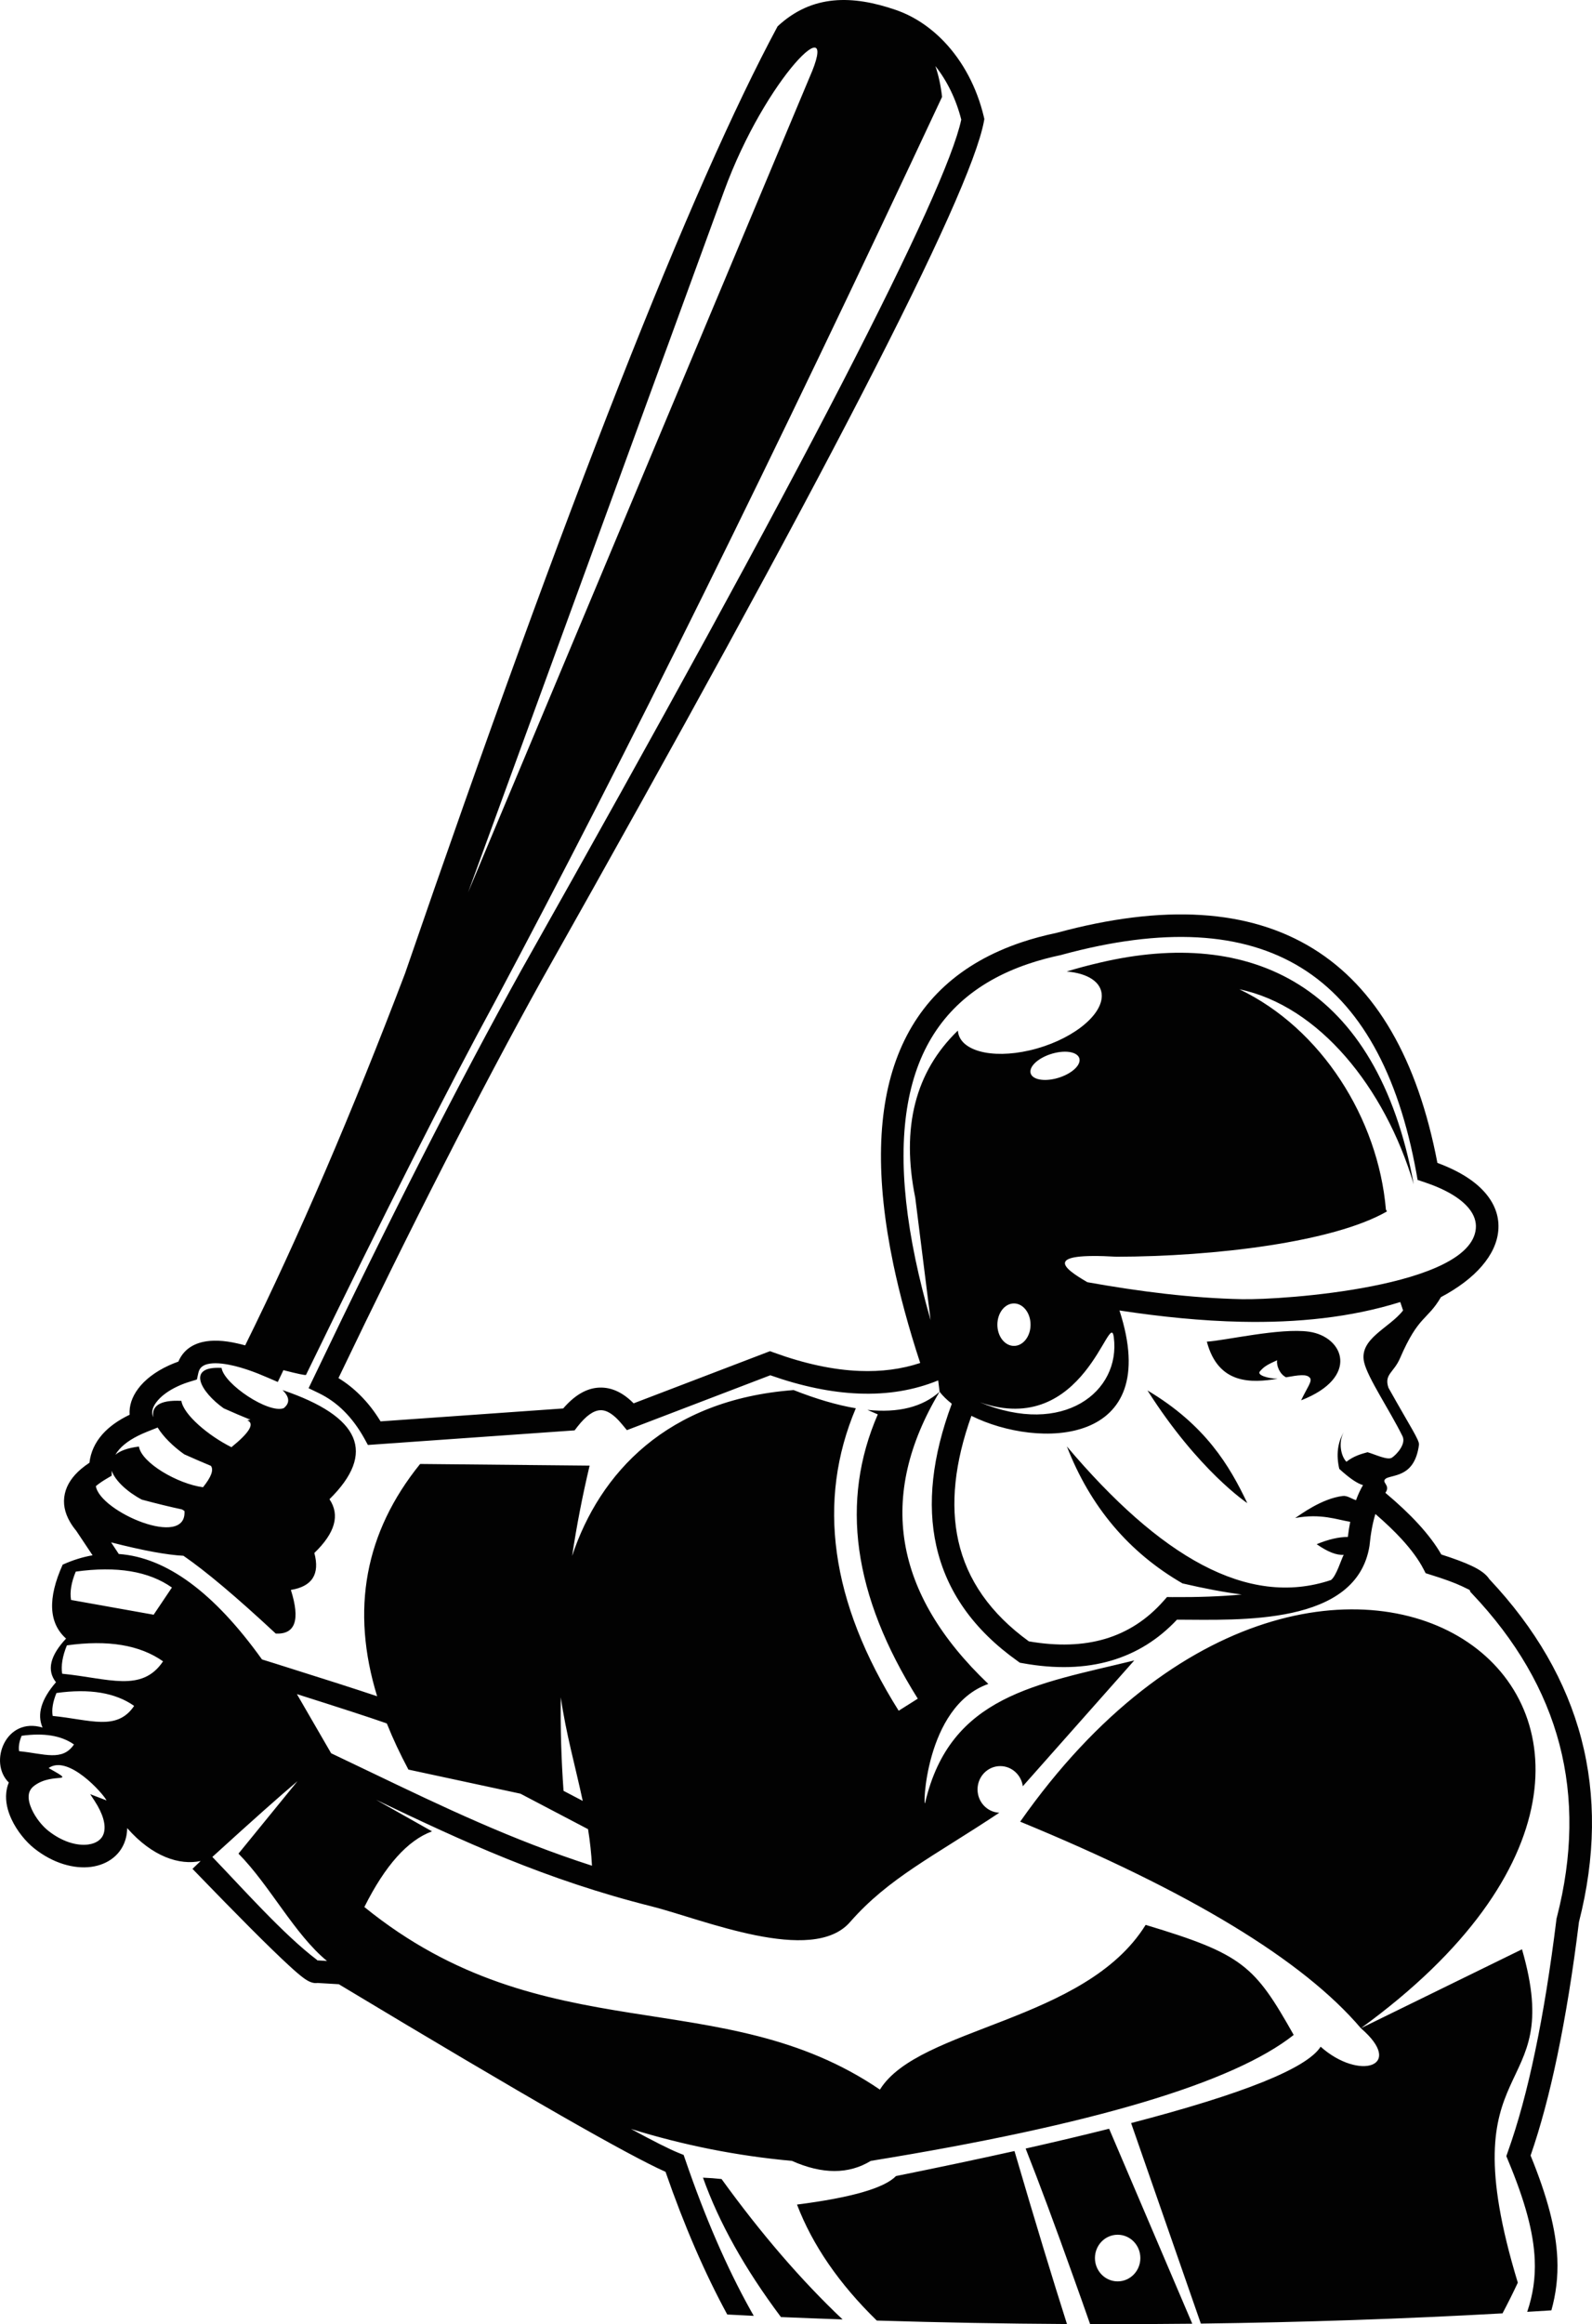 <svg version="1.1" id="图层_1" x="0px" y="0px" width="115.365px" height="168.307px" viewBox="0 0 115.365 168.307" enable-background="new 0 0 115.365 168.307" xml:space="preserve" xmlns="http://www.w3.org/2000/svg" xmlns:xlink="http://www.w3.org/1999/xlink" xmlns:xml="http://www.w3.org/XML/1998/namespace">
  <path fill="#020202" d="M114.42,139.183c1.199-4.7,1.256-9.127,0.17-13.275c-1.09-4.144-3.313-7.994-6.668-11.557
	c-0.215-0.339-0.642-0.661-1.287-0.961c-0.532-0.251-1.263-0.524-2.19-0.82c-0.406-0.71-0.961-1.448-1.67-2.22
	c-0.656-0.715-1.451-1.463-2.383-2.245c0.428-0.592-0.392-0.755,0.069-1.057c0.603-0.279,2.063-0.141,2.365-2.42
	c0.041-0.336-0.576-1.212-2.211-4.132c-0.332-0.989,0.393-1.083,0.85-2.166c1.341-3.098,1.951-2.689,2.953-4.396
	c1.261-0.67,2.263-1.434,2.959-2.243c0.707-0.817,1.119-1.689,1.197-2.574c0.082-0.924-0.195-1.822-0.873-2.646
	c-0.707-0.865-1.867-1.642-3.539-2.258c-1.442-7.527-4.442-12.702-9.006-15.517c-4.64-2.864-10.832-3.247-18.576-1.145
	c-0.899,0.188-1.754,0.417-2.563,0.689c-4.418,1.491-7.401,4.216-8.949,8.175c-1.516,3.878-1.629,8.914-0.336,15.116
	c0.468,2.232,1.115,4.624,1.951,7.171c-1.353,0.448-2.817,0.639-4.399,0.576c-1.898-0.074-3.964-0.516-6.195-1.326l-0.289-0.106
	l-9.883,3.778c-0.793-0.8-1.623-1.176-2.492-1.139c-0.908,0.037-1.777,0.542-2.613,1.51l-13.234,0.935
	c-0.441-0.724-0.937-1.361-1.494-1.909c-0.479-0.477-0.996-0.883-1.557-1.225c2.619-5.46,5.147-10.584,7.588-15.363
	c2.526-4.954,4.905-9.443,7.139-13.465c10.175-18.035,17.924-32.202,23.238-42.503c5.363-10.396,8.297-16.949,8.809-19.673
	l0.03-0.172l-0.037-0.167c-0.506-2.131-1.521-4.013-2.867-5.426c-1.01-1.057-2.204-1.857-3.51-2.307
	c-3.127-1.078-6.063-1.144-8.568,1.188c-6.281,11.682-15.279,34.546-27,68.593c-3.836,10.082-7.695,19.057-11.582,26.925
	c-0.199-0.055-0.393-0.104-0.584-0.145c-0.957-0.218-1.799-0.256-2.488-0.101c-0.822,0.189-1.426,0.642-1.758,1.396l-0.008,0.024
	c-0.248,0.088-0.484,0.185-0.713,0.289c-0.965,0.445-1.728,1.033-2.207,1.678c-0.443,0.595-0.662,1.239-0.615,1.883
	c-0.832,0.398-1.49,0.872-1.969,1.412c-0.539,0.609-0.855,1.299-0.943,2.063c-0.219,0.146-0.416,0.293-0.592,0.441
	c-0.652,0.549-1.045,1.15-1.191,1.801c-0.152,0.681-0.023,1.368,0.385,2.063c0.125,0.214,0.275,0.424,0.443,0.627l1.182,1.771
	c-0.723,0.126-1.447,0.351-2.168,0.678c-1.098,2.442-1.016,4.226,0.246,5.353c-1.168,1.25-1.41,2.305-0.73,3.162
	c-1.065,1.226-1.391,2.32-0.973,3.284c-2.662-0.813-3.947,2.521-2.445,3.978c-0.1,0.236-0.159,0.487-0.186,0.742
	c-0.067,0.638,0.094,1.293,0.371,1.896c0.4,0.873,1.074,1.673,1.652,2.128c1.375,1.096,2.894,1.501,4.115,1.345
	c0.625-0.083,1.179-0.307,1.617-0.66c0.463-0.373,0.791-0.879,0.934-1.504c0.045-0.205,0.07-0.417,0.074-0.646
	c1.836,2.09,3.806,2.706,5.324,2.383l-0.592,0.568c3.299,3.414,5.624,5.744,6.979,6.987c0.449,0.415,0.799,0.715,1.053,0.903
	c0.394,0.298,0.736,0.424,1.031,0.374l1.541,0.091c6.825,4.104,12.205,7.282,16.143,9.536c3.689,2.108,6.199,3.457,7.533,4.049
	c1.352,3.896,2.844,7.338,4.473,10.333c0.641,0.033,1.283,0.063,1.921,0.098c-0.076-0.134-0.152-0.271-0.23-0.406
	c-1.725-3.095-3.303-6.727-4.729-10.894l-0.123-0.354l-0.35-0.141c-0.664-0.266-1.821-0.849-3.467-1.742
	c3.803,1.182,7.691,1.952,11.664,2.314c2.207,0.979,4.112,0.979,5.716,0c16.03-2.6,26.246-5.639,30.646-9.121
	c-2.832-5.017-3.673-5.849-10.729-7.969c-4.386,7.058-16.447,7.386-19.256,11.929c-11.483-7.82-24.262-2.595-37.36-13.223
	c1.504-3.006,3.138-4.834,4.904-5.479l-4.061-2.289c6.265,3.001,12.289,5.795,19.992,7.726c3.62,0.91,11.609,4.272,14.354,1.139
	c2.818-3.218,6.037-4.741,10.822-7.925c-0.877-0.039-1.576-0.778-1.576-1.687c0-0.935,0.738-1.69,1.646-1.69
	c0.832,0,1.522,0.637,1.634,1.457l8.077-9.109c-7.021,1.72-13.332,2.518-15.151,10.292c-0.176,0.747-0.071-6.954,4.574-8.59
	c-6.882-6.555-8.054-13.608-3.531-21.158c0.233,0.3,0.533,0.592,0.886,0.869c-1.423,3.827-1.798,7.253-1.127,10.273
	c0.735,3.309,2.706,6.101,5.909,8.371l0.147,0.107l0.179,0.032c2.397,0.437,4.553,0.376,6.459-0.188
	c1.815-0.537,3.401-1.523,4.75-2.961c4.563,0.012,13.03,0.447,13.953-5.354v-0.013c0.094-0.938,0.239-1.684,0.426-2.285
	c0.729,0.63,1.365,1.237,1.901,1.818c0.709,0.776,1.238,1.498,1.582,2.166l0.158,0.304l0.33,0.104
	c1.004,0.31,1.771,0.59,2.297,0.838c0.371,0.175,0.556,0.265,0.56,0.271l0.06,0.146l0.106,0.112
	c3.207,3.379,5.321,7.021,6.342,10.917c1.021,3.901,0.96,8.079-0.187,12.534l-0.021,0.073l-0.004,0.028
	c-0.444,3.594-0.959,6.8-1.551,9.608c-0.582,2.801-1.246,5.229-1.982,7.284l-0.104,0.298l0.12,0.293
	c1.231,2.945,1.853,5.221,1.938,7.202c0.058,1.337-0.129,2.557-0.545,3.781c0.586-0.035,1.17-0.072,1.752-0.107
	c0.336-1.199,0.487-2.418,0.431-3.744c-0.095-2.117-0.72-4.484-1.938-7.468c0.711-2.047,1.358-4.45,1.933-7.203
	C113.446,146.026,113.976,142.789,114.42,139.183z M52.466,13.855c3.013-8.259,8.574-13.637,6.188-8.231
	c-16.486,39.33-24.732,58.995-24.732,58.995S40.103,47.696,52.466,13.855z M8.652,104.949c0.426-0.482,1.092-0.902,2-1.266
	l0.773-0.307c0.398,0.654,1.109,1.363,1.928,1.94c0.686,0.309,1.332,0.584,1.93,0.835c0.217,0.292,0.023,0.81-0.572,1.549
	c-1.836-0.242-4.459-1.768-4.643-2.946c-0.844,0.104-1.389,0.318-1.709,0.599C8.439,105.214,8.535,105.08,8.652,104.949z
	 M7.689,107.102l0.404-0.239v-0.355c0.26,0.729,1.135,1.53,2.18,2.088c1.082,0.289,2.059,0.528,2.922,0.712
	c0.061,0.038,0.121,0.074,0.172,0.111c0,0.001,0,0.002,0,0.003c0.085,0.076,0.167,0.151,0.245,0.227
	c-0.078-0.075-0.159-0.15-0.245-0.227c0.186,2.76-6.127,0.055-6.42-1.802C7.156,107.444,7.402,107.272,7.689,107.102z
	 M1.383,126.813c-0.052-0.316,0.008-0.688,0.184-1.114c1.62-0.225,2.879-0.017,3.793,0.628
	C4.522,127.573,3.209,126.994,1.383,126.813z M6.851,130.407c0.63,0.966,0.814,1.729,0.691,2.266
	c-0.054,0.245-0.179,0.443-0.363,0.587c-0.199,0.164-0.475,0.271-0.793,0.313c-0.821,0.104-1.881-0.198-2.893-1
	c-0.411-0.325-0.891-0.899-1.184-1.533c-0.164-0.359-0.262-0.729-0.227-1.046c0.026-0.258,0.151-0.499,0.426-0.697
	c1.354-0.991,3.17-0.051,1.016-1.262c1.418-1.006,3.954,1.851,4.197,2.346l-1.186-0.455L6.851,130.407z M3.816,124.26
	c-0.079-0.475,0.015-1.026,0.275-1.659c2.4-0.336,4.277-0.022,5.629,0.933C8.476,125.384,6.529,124.528,3.816,124.26z
	 M4.505,121.204c-0.092-0.583,0.021-1.267,0.342-2.053c2.971-0.415,5.293-0.028,6.969,1.156
	C10.275,122.597,7.865,121.537,4.505,121.204z M11.134,116.931c0,0-1.998-0.355-5.986-1.069c-0.096-0.584,0.017-1.267,0.341-2.052
	c2.969-0.415,5.293-0.028,6.969,1.152C12.458,114.962,12.015,115.619,11.134,116.931z M22.982,141.961
	c0.002-0.015-0.004-0.025-0.014-0.035c-2.428-1.833-5.447-5.246-7.58-7.454l0.006-0.005c2.928-2.666,4.896-4.415,6.166-5.483
	l-4.279,5.249c2.271,2.294,4.068,5.854,6.416,7.773L22.982,141.961z M26.905,128.354c-1.055-0.504-2.113-1.013-2.908-1.389
	l-2.482-4.284c3.221,1.021,5.338,1.709,6.352,2.067l0.111,0.038l0.059,0.031c0.434,1.091,0.955,2.198,1.559,3.329l8.117,1.745
	l4.9,2.57c0.14,0.874,0.24,1.754,0.284,2.646C37.075,133.231,32.114,130.851,26.905,128.354z M40.638,122.915
	c0.369,2.593,1.064,5.04,1.59,7.499l-1.391-0.729C40.675,127.417,40.605,125.161,40.638,122.915z M62.858,102.098l0.752,0.326
	c-1.366,3.139-1.814,6.412-1.344,9.816c0.479,3.445,1.893,7.034,4.242,10.771l-1.385,0.873c-2.475-3.938-3.971-7.743-4.479-11.416
	c-0.506-3.634-0.047-7.13,1.373-10.487c-1.34-0.224-2.845-0.663-4.509-1.318c-9.184,0.697-14.061,6.025-16.049,12.012
	c0.329-2.193,0.752-4.371,1.268-6.541c0,0-4.092-0.041-12.283-0.119c-4.006,4.951-5.041,10.557-3.115,16.821
	c-1.5-0.504-3.947-1.287-7.34-2.353l-1.004-0.313c-3.469-4.844-6.928-7.392-10.377-7.636l-0.557-0.842
	c2.301,0.591,4.049,0.911,5.242,0.971c1.621,1.114,3.851,2.992,6.689,5.634c1.42,0.068,1.785-0.986,1.096-3.161
	c1.545-0.251,2.113-1.142,1.701-2.675c1.508-1.451,1.871-2.747,1.096-3.893c3.401-3.352,2.268-5.984-3.404-7.905
	c0.52,0.504,0.549,0.943,0.088,1.311c-1.094,0.415-4.322-1.736-4.504-2.916c-2.598-0.14-1.502,1.751,0.156,2.928
	c0.707,0.315,1.352,0.592,1.936,0.826c-0.076,0.013-0.152,0.026-0.23,0.041c0.555,0.233,0.172,0.882-1.146,1.947
	c-1.662-0.826-3.473-2.354-3.627-3.354c-1.638-0.088-2.168,0.437-2.033,1.175l-0.018-0.035c-0.014-0.034-0.027-0.065-0.037-0.101
	c-0.082-0.274,0.02-0.602,0.266-0.931c0.324-0.436,0.867-0.847,1.58-1.174c0.275-0.129,0.58-0.242,0.908-0.34l0.457-0.14l0.105-0.47
	c0.017-0.07,0.037-0.138,0.064-0.199c0.102-0.233,0.318-0.383,0.625-0.453c0.444-0.102,1.045-0.061,1.766,0.101
	c0.758,0.166,1.627,0.47,2.576,0.885l0.727,0.314l0.342-0.716l0.064-0.14c1.039,0.266,1.586,0.382,1.639,0.344
	c5.656-11.643,10.238-20.682,13.742-27.117C45.276,54.91,56.062,33.101,68.267,7.016c-0.094-0.828-0.256-1.572-0.484-2.232
	c0.85,1.074,1.5,2.399,1.875,3.878c-0.572,2.675-3.447,9.025-8.619,19.055C55.7,38.057,47.962,52.21,37.826,70.169l-0.002,0.002
	c-2.281,4.108-4.672,8.617-7.172,13.519c-2.485,4.874-5.131,10.24-7.936,16.104l-0.354,0.734l0.736,0.354
	c0.674,0.327,1.285,0.759,1.83,1.302c0.554,0.55,1.046,1.215,1.48,1.994l0.252,0.461l14.979-1.057l0.223-0.289
	c0.598-0.759,1.143-1.15,1.635-1.17c0.471-0.024,0.991,0.308,1.557,0.993l0.375,0.45l10.391-3.974
	c2.283,0.803,4.417,1.244,6.4,1.322c2.09,0.085,4.012-0.232,5.766-0.951l0.103,0.821C66.847,101.894,65.104,102.33,62.858,102.098z
	 M66.325,86.738c0.379,3.027,0.742,5.903,1.111,8.857c-0.439-1.529-0.806-2.995-1.099-4.396c-1.229-5.885-1.142-10.61,0.254-14.186
	c1.367-3.488,4.015-5.895,7.945-7.22c0.744-0.251,1.537-0.465,2.379-0.641l0.047-0.015c7.31-1.988,13.086-1.676,17.334,0.946
	c4.242,2.618,7.024,7.579,8.347,14.884l0.084,0.479l0.465,0.153c1.602,0.534,2.666,1.191,3.248,1.903
	c0.389,0.476,0.551,0.973,0.506,1.466c-0.377,4.243-14.008,5.175-16.953,5.113c-3.641-0.076-7.414-0.553-11.195-1.229
	c-1.771-1.027-3.258-2.16,2.111-1.845c7.076-0.013,15.725-1.049,19.6-3.283l-0.078-0.128c-0.563-6.608-4.688-13.126-10.621-15.956
	c5.75,1.191,10.545,7.096,12.635,14.12C99.798,71.24,90.597,67.144,79.702,69.71c-0.842,0.195-1.641,0.408-2.402,0.643
	c1.521,0.125,2.541,0.766,2.541,1.76c0,1.515-2.336,3.279-5.215,3.948c-2.818,0.653-5.115,0.012-5.213-1.431
	C66.321,77.617,65.292,81.652,66.325,86.738z M74.679,95.929c0,0.847-0.539,1.536-1.201,1.536c-0.666,0-1.203-0.689-1.203-1.536
	c0-0.85,0.537-1.539,1.203-1.539C74.14,94.39,74.679,95.079,74.679,95.929z M74.669,77.596c0-0.517,0.797-1.121,1.785-1.349
	c0.982-0.228,1.779,0.006,1.779,0.523s-0.797,1.117-1.779,1.347C75.466,78.347,74.669,78.113,74.669,77.596z M80.712,96.84
	c0.51,3.938-3.654,7.225-9.709,4.709C78.597,104.189,80.427,94.624,80.712,96.84z M99.099,105.164
	c-0.441,0.12-0.992,0.269-1.531,0.69c-0.396-0.402-0.603-1.4-0.191-2.147c-0.449,0.763-0.559,1.648-0.326,2.663
	c0.729,0.668,1.301,1.06,1.719,1.176c-0.182,0.313-0.354,0.672-0.506,1.093c-0.33-0.104-0.635-0.345-0.957-0.307
	c-1.539,0.188-3.084,1.362-3.453,1.597c1.867-0.353,3.062,0.129,3.99,0.274c-0.066,0.339-0.125,0.699-0.172,1.096
	c-0.66,0-1.41,0.175-2.258,0.525c0.793,0.555,1.443,0.812,1.957,0.768c-0.191,0.367-0.529,1.526-0.92,1.828
	c-6.076,2.034-12.42-1.737-19.139-9.674c1.698,4.368,4.494,7.676,8.379,9.918c1.608,0.374,3.039,0.643,4.289,0.804
	c-1.476,0.141-3.154,0.2-5.043,0.188l-0.369-0.005l-0.248,0.28c-1.193,1.351-2.607,2.267-4.24,2.751
	c-1.613,0.477-3.457,0.536-5.523,0.178c-2.777-2.012-4.479-4.438-5.113-7.284c-0.584-2.63-0.268-5.646,0.949-9.045
	c4.846,2.411,13.935,2.225,10.73-7.631c2.977,0.453,5.943,0.758,8.838,0.818c4.031,0.085,7.92-0.307,11.51-1.429l0.203,0.609
	c-0.99,1.282-3.211,2.041-2.824,3.746c0.256,1.127,1.844,3.461,2.781,5.355c0.285,0.574-0.436,1.34-0.762,1.559
	C100.556,105.77,99.618,105.309,99.099,105.164z M61.058,167.964c-1.486-0.052-2.975-0.109-4.467-0.172
	c-2.608-3.479-4.492-6.841-5.649-10.094c0.463,0.018,0.908,0.05,1.346,0.099C55.142,161.742,58.062,165.132,61.058,167.964z
	 M73.515,155.769c1.547,5.285,2.795,9.363,3.803,12.528c-4.555-0.025-9.146-0.11-13.781-0.251c-2.73-2.66-4.656-5.46-5.782-8.4
	c3.931-0.502,6.32-1.189,7.175-2.065C68.024,156.957,70.885,156.353,73.515,155.769z M74.323,155.589
	c0.984,2.489,2.145,5.608,3.48,9.352c0.383,1.064,0.781,2.186,1.193,3.365c2.479,0.006,4.947-0.006,7.402-0.032l-6.025-14.119
	C78.522,154.619,76.509,155.097,74.323,155.589z M82.636,163.52c0,0.932-0.734,1.688-1.645,1.688c-0.909,0-1.645-0.757-1.645-1.688
	c0-0.934,0.736-1.689,1.645-1.689C81.901,161.83,82.636,162.586,82.636,163.52z M98.616,146.875
	c-4.2-4.936-12.43-9.918-24.688-14.957C96.384,99.935,129.761,124.279,98.616,146.875z M109.989,165.302
	c-0.359,0.768-0.729,1.506-1.109,2.222c-7.184,0.402-14.47,0.648-21.861,0.741l-5.053-14.521c8.162-2.124,12.74-3.97,13.734-5.529
	c2.791,2.485,6.146,1.442,2.916-1.34l11.676-5.714C113.542,152.373,104.825,148.329,109.989,165.302z M83.153,100.691
	c4.207,2.502,5.951,5.46,7.231,8.157C90.385,108.848,86.847,106.504,83.153,100.691z M94.286,101.406
	c0.423-0.899,0.824-1.382,0.646-1.618c-0.234-0.313-0.848-0.204-1.738-0.05c-0.482-0.244-0.701-0.866-0.65-1.234
	c-0.689,0.315-0.936,0.44-1.25,0.813c-0.213,0.248,0.52,0.504,1.293,0.527c-1.883,0.308-4.303,0.445-5.133-2.688
	c1.256-0.063,5.311-1.016,7.402-0.72C97.399,96.798,98.544,99.753,94.286,101.406z M90.385,108.848c0,0-3.538-2.344-7.231-8.157
	C87.36,103.193,89.104,106.151,90.385,108.848z" class="color c1"/>
</svg>